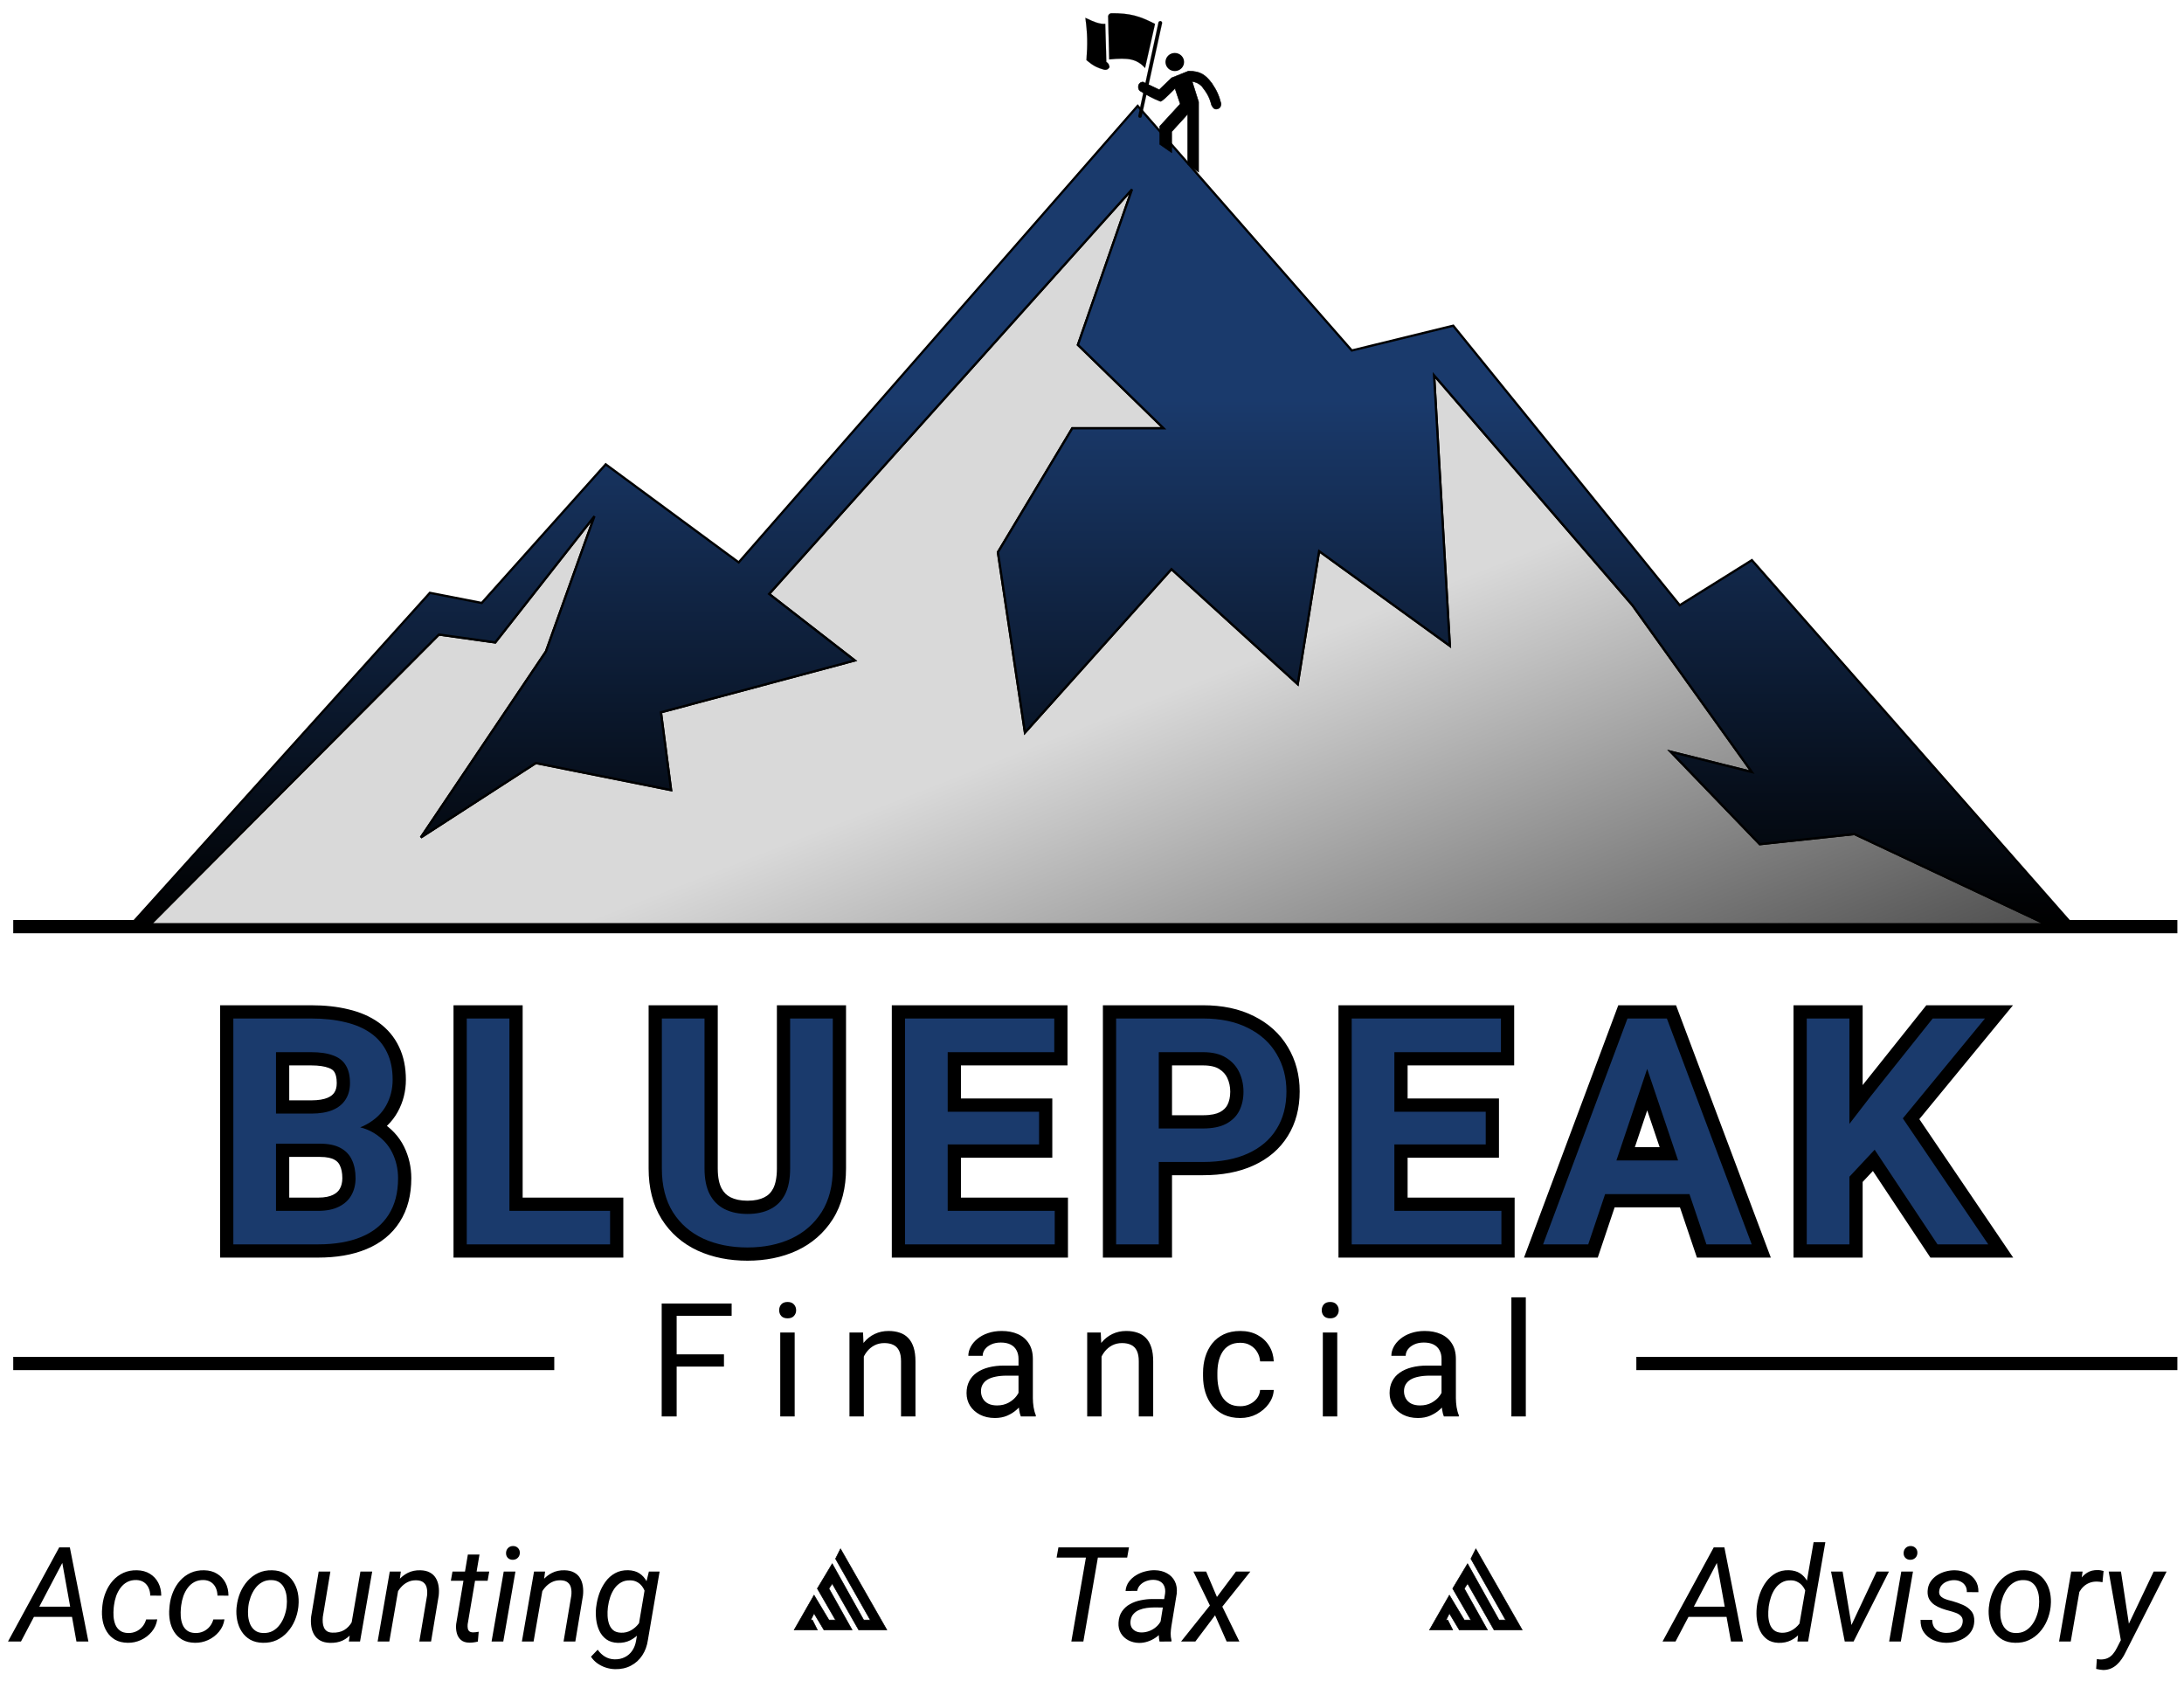 <svg width="165" height="127" viewBox="0 0 165 127" fill="none" xmlns="http://www.w3.org/2000/svg">
<path d="M61.5 120.5L60 123.125H61.75L61.375 122.375H61.25L61.5 121.875L62.25 123.125H64.375L62.625 120L62.875 119.625L64.875 123.125H67L63.5 117L63.125 117.75L65.75 122.375H65.25L62.875 118.125L61.75 120L63.125 122.375H62.625L61.5 120.5Z" fill="black" stroke="black" stroke-width="0.043"/>
<path d="M109.5 120.5L108 123.125H109.75L109.375 122.375H109.25L109.5 121.875L110.25 123.125H112.375L110.625 120L110.875 119.625L112.875 123.125H115L111.5 117L111.125 117.75L113.75 122.375H113.25L110.875 118.125L109.75 120L111.125 122.375H110.625L109.5 120.5Z" fill="black" stroke="black" stroke-width="0.043"/>
<path d="M129.965 117.574L126.586 124H125.604L129.472 116.891H130.102L129.965 117.574ZM130.775 124L129.599 117.467L129.691 116.891H130.277L131.679 124H130.775ZM131.103 121.368L130.966 122.14H127.084L127.221 121.368H131.103ZM135.902 122.921L137.016 116.5H137.904L136.601 124H135.795L135.902 122.921ZM132.719 121.456L132.729 121.354C132.771 121.028 132.849 120.702 132.963 120.377C133.08 120.051 133.238 119.754 133.437 119.483C133.635 119.213 133.876 118.998 134.159 118.839C134.442 118.679 134.773 118.604 135.15 118.614C135.489 118.624 135.772 118.704 136 118.854C136.228 119.003 136.407 119.202 136.537 119.449C136.671 119.693 136.76 119.962 136.806 120.255C136.854 120.548 136.869 120.842 136.85 121.139L136.796 121.588C136.741 121.904 136.649 122.213 136.522 122.516C136.396 122.818 136.231 123.092 136.029 123.336C135.831 123.577 135.591 123.767 135.312 123.907C135.035 124.047 134.717 124.112 134.359 124.103C134.014 124.09 133.728 124 133.5 123.834C133.275 123.668 133.1 123.455 132.973 123.194C132.849 122.931 132.768 122.647 132.729 122.345C132.693 122.039 132.689 121.743 132.719 121.456ZM133.627 121.344L133.617 121.446C133.594 121.642 133.586 121.848 133.593 122.066C133.603 122.281 133.64 122.485 133.705 122.677C133.77 122.866 133.876 123.022 134.022 123.146C134.169 123.266 134.368 123.331 134.618 123.341C134.885 123.347 135.132 123.287 135.36 123.16C135.588 123.033 135.784 122.864 135.946 122.652C136.109 122.441 136.226 122.211 136.298 121.964L136.488 120.777C136.498 120.598 136.477 120.427 136.425 120.265C136.373 120.099 136.295 119.951 136.19 119.82C136.09 119.69 135.964 119.586 135.814 119.508C135.668 119.426 135.504 119.384 135.321 119.381C135.048 119.371 134.812 119.425 134.613 119.542C134.415 119.656 134.247 119.811 134.11 120.006C133.977 120.198 133.871 120.411 133.793 120.646C133.715 120.88 133.66 121.113 133.627 121.344ZM139.696 123.141L141.776 118.717H142.709L140.038 124H139.418L139.696 123.141ZM139.208 118.717L139.96 123.253L139.936 124H139.369L138.334 118.717H139.208ZM144.525 118.717L143.607 124H142.724L143.642 118.717H144.525ZM143.817 117.33C143.817 117.177 143.865 117.05 143.959 116.949C144.057 116.845 144.182 116.791 144.335 116.788C144.488 116.785 144.613 116.832 144.711 116.93C144.812 117.027 144.861 117.151 144.857 117.301C144.857 117.451 144.807 117.576 144.706 117.677C144.608 117.774 144.485 117.825 144.335 117.828C144.185 117.831 144.062 117.787 143.964 117.696C143.866 117.602 143.817 117.48 143.817 117.33ZM148.275 122.569C148.305 122.368 148.267 122.21 148.163 122.096C148.062 121.982 147.929 121.896 147.763 121.837C147.6 121.775 147.44 121.725 147.284 121.686C147.089 121.637 146.892 121.576 146.693 121.505C146.495 121.433 146.312 121.342 146.146 121.231C145.984 121.118 145.854 120.978 145.756 120.812C145.661 120.642 145.619 120.437 145.629 120.196C145.642 119.936 145.71 119.706 145.834 119.508C145.961 119.309 146.124 119.143 146.322 119.01C146.524 118.876 146.744 118.777 146.981 118.712C147.219 118.647 147.455 118.616 147.689 118.619C148.021 118.626 148.323 118.694 148.593 118.824C148.866 118.954 149.083 119.142 149.242 119.386C149.402 119.63 149.477 119.926 149.467 120.274L148.593 120.27C148.599 120.084 148.562 119.924 148.48 119.791C148.399 119.658 148.287 119.555 148.144 119.483C148 119.409 147.838 119.369 147.655 119.366C147.483 119.363 147.313 119.391 147.147 119.449C146.981 119.505 146.84 119.592 146.723 119.713C146.605 119.83 146.534 119.983 146.508 120.172C146.488 120.312 146.509 120.427 146.571 120.519C146.633 120.606 146.718 120.678 146.825 120.733C146.936 120.785 147.051 120.829 147.172 120.865C147.296 120.898 147.408 120.927 147.509 120.953C147.776 121.028 148.039 121.122 148.3 121.236C148.56 121.35 148.772 121.508 148.935 121.71C149.097 121.909 149.171 122.171 149.154 122.496C149.141 122.773 149.068 123.014 148.935 123.219C148.804 123.421 148.635 123.588 148.427 123.722C148.222 123.852 147.995 123.948 147.748 124.01C147.501 124.072 147.253 124.101 147.006 124.098C146.664 124.091 146.345 124.021 146.049 123.888C145.756 123.751 145.521 123.556 145.346 123.302C145.17 123.045 145.087 122.732 145.097 122.364L145.98 122.369C145.98 122.581 146.024 122.76 146.112 122.906C146.203 123.049 146.329 123.159 146.488 123.233C146.648 123.308 146.83 123.347 147.035 123.351C147.208 123.354 147.383 123.331 147.562 123.282C147.745 123.233 147.901 123.152 148.031 123.038C148.165 122.921 148.246 122.765 148.275 122.569ZM150.253 121.446L150.268 121.334C150.307 120.979 150.395 120.637 150.531 120.309C150.671 119.98 150.855 119.687 151.083 119.43C151.311 119.173 151.581 118.971 151.894 118.824C152.206 118.678 152.554 118.609 152.938 118.619C153.31 118.626 153.627 118.705 153.891 118.858C154.158 119.011 154.372 119.215 154.535 119.469C154.701 119.719 154.817 120.003 154.882 120.318C154.947 120.634 154.963 120.96 154.931 121.295L154.921 121.407C154.879 121.762 154.787 122.102 154.647 122.428C154.507 122.753 154.322 123.043 154.091 123.297C153.863 123.551 153.593 123.751 153.28 123.897C152.968 124.041 152.621 124.107 152.24 124.098C151.872 124.091 151.555 124.013 151.288 123.863C151.024 123.71 150.811 123.508 150.648 123.258C150.486 123.007 150.372 122.726 150.307 122.413C150.242 122.101 150.224 121.778 150.253 121.446ZM151.146 121.334L151.137 121.451C151.114 121.656 151.112 121.869 151.132 122.091C151.155 122.312 151.207 122.517 151.288 122.706C151.373 122.895 151.495 123.049 151.654 123.17C151.814 123.29 152.021 123.354 152.274 123.36C152.545 123.367 152.782 123.315 152.987 123.204C153.192 123.09 153.367 122.937 153.51 122.745C153.656 122.553 153.772 122.34 153.856 122.105C153.944 121.871 154.003 121.638 154.032 121.407L154.042 121.295C154.065 121.09 154.065 120.877 154.042 120.655C154.022 120.431 153.97 120.222 153.886 120.03C153.804 119.835 153.684 119.677 153.524 119.557C153.365 119.433 153.158 119.368 152.904 119.361C152.634 119.352 152.395 119.405 152.187 119.522C151.981 119.636 151.807 119.791 151.664 119.986C151.521 120.182 151.405 120.398 151.317 120.636C151.233 120.87 151.176 121.103 151.146 121.334ZM157.211 119.586L156.444 124H155.561L156.479 118.717H157.338L157.211 119.586ZM158.925 118.673L158.842 119.522C158.773 119.509 158.703 119.498 158.632 119.488C158.563 119.479 158.495 119.474 158.427 119.474C158.215 119.47 158.025 119.503 157.855 119.571C157.689 119.636 157.541 119.729 157.411 119.85C157.284 119.97 157.175 120.112 157.084 120.274C156.996 120.437 156.926 120.613 156.874 120.802L156.596 120.948C156.632 120.685 156.69 120.414 156.771 120.138C156.856 119.861 156.972 119.605 157.118 119.371C157.268 119.137 157.455 118.948 157.68 118.805C157.908 118.661 158.181 118.595 158.5 118.604C158.572 118.604 158.642 118.611 158.71 118.624C158.782 118.637 158.853 118.653 158.925 118.673ZM160.482 123.399L162.709 118.717H163.686L160.585 124.82C160.504 124.993 160.408 125.159 160.297 125.318C160.189 125.478 160.066 125.621 159.926 125.748C159.789 125.875 159.634 125.974 159.462 126.046C159.289 126.118 159.099 126.153 158.891 126.153C158.803 126.15 158.715 126.14 158.627 126.124C158.536 126.108 158.448 126.09 158.363 126.07L158.417 125.328C158.456 125.335 158.495 125.34 158.534 125.343C158.573 125.349 158.611 125.354 158.646 125.357C158.865 125.364 159.052 125.333 159.208 125.265C159.368 125.196 159.504 125.095 159.618 124.962C159.735 124.828 159.84 124.669 159.931 124.483L160.482 123.399ZM160.238 118.717L160.868 122.867L160.927 123.8L160.268 124.122L159.311 118.717H160.238Z" fill="black"/>
<path d="M83.077 116.891L81.847 124H80.939L82.174 116.891H83.077ZM85.294 116.891L85.157 117.662H79.825L79.962 116.891H85.294ZM87.584 123.097L88.023 120.367C88.046 120.165 88.027 119.988 87.965 119.835C87.906 119.682 87.807 119.563 87.667 119.479C87.53 119.394 87.358 119.348 87.149 119.342C86.967 119.339 86.788 119.368 86.612 119.43C86.44 119.492 86.29 119.584 86.163 119.708C86.036 119.832 85.953 119.988 85.914 120.177L85.035 120.182C85.058 119.918 85.141 119.688 85.284 119.493C85.427 119.295 85.606 119.13 85.821 119C86.036 118.867 86.267 118.769 86.515 118.707C86.762 118.642 87.003 118.611 87.237 118.614C87.592 118.621 87.9 118.697 88.16 118.844C88.424 118.987 88.622 119.189 88.756 119.449C88.889 119.71 88.938 120.022 88.902 120.387L88.497 122.848C88.468 123.027 88.45 123.207 88.443 123.39C88.44 123.569 88.461 123.744 88.507 123.917L88.497 124L87.603 124.005C87.568 123.855 87.55 123.704 87.55 123.551C87.553 123.398 87.564 123.246 87.584 123.097ZM88.126 120.797L88.023 121.432L87.189 121.427C87.013 121.427 86.827 121.44 86.632 121.466C86.436 121.492 86.251 121.541 86.075 121.612C85.899 121.684 85.751 121.788 85.631 121.925C85.51 122.058 85.437 122.232 85.411 122.447C85.392 122.623 85.413 122.776 85.475 122.906C85.54 123.033 85.637 123.132 85.768 123.204C85.898 123.276 86.049 123.313 86.222 123.316C86.446 123.32 86.668 123.276 86.886 123.185C87.104 123.093 87.294 122.963 87.457 122.794C87.62 122.625 87.732 122.429 87.794 122.208L88.116 122.643C88.054 122.857 87.954 123.056 87.814 123.238C87.674 123.417 87.507 123.572 87.315 123.702C87.127 123.832 86.923 123.933 86.705 124.005C86.487 124.076 86.269 124.111 86.051 124.107C85.755 124.101 85.486 124.034 85.245 123.907C85.007 123.78 84.819 123.603 84.679 123.375C84.542 123.144 84.483 122.875 84.503 122.569C84.522 122.234 84.61 121.952 84.767 121.725C84.923 121.497 85.123 121.314 85.367 121.178C85.615 121.041 85.885 120.943 86.178 120.885C86.471 120.823 86.76 120.792 87.047 120.792L88.126 120.797ZM91.124 118.717L91.939 120.636L93.375 118.717H94.464L92.345 121.368L93.634 124H92.672L91.798 122.022L90.309 124H89.23L91.407 121.28L90.162 118.717H91.124Z" fill="black"/>
<path d="M4.965 117.574L1.586 124H0.604L4.472 116.891H5.102L4.965 117.574ZM5.775 124L4.599 117.467L4.691 116.891H5.277L6.679 124H5.775ZM6.103 121.368L5.966 122.14H2.084L2.221 121.368H6.103ZM9.687 123.36C9.901 123.364 10.102 123.323 10.287 123.238C10.473 123.154 10.63 123.033 10.761 122.877C10.891 122.721 10.984 122.54 11.039 122.335L11.879 122.33C11.827 122.685 11.688 122.996 11.464 123.263C11.242 123.53 10.971 123.738 10.648 123.888C10.329 124.034 9.996 124.104 9.647 124.098C9.276 124.091 8.961 124.015 8.7 123.868C8.443 123.718 8.236 123.52 8.08 123.272C7.924 123.025 7.816 122.747 7.758 122.438C7.699 122.125 7.686 121.804 7.719 121.476L7.738 121.266C7.777 120.911 7.864 120.574 7.997 120.255C8.131 119.933 8.308 119.648 8.529 119.4C8.754 119.15 9.019 118.954 9.325 118.814C9.631 118.674 9.975 118.609 10.355 118.619C10.727 118.626 11.049 118.714 11.322 118.883C11.596 119.049 11.807 119.275 11.957 119.562C12.107 119.848 12.182 120.174 12.182 120.538L11.352 120.533C11.348 120.325 11.308 120.133 11.229 119.957C11.151 119.781 11.036 119.64 10.883 119.532C10.73 119.425 10.541 119.366 10.316 119.356C10.046 119.35 9.81 119.4 9.608 119.508C9.41 119.615 9.241 119.763 9.101 119.952C8.964 120.138 8.855 120.344 8.773 120.572C8.695 120.8 8.642 121.031 8.612 121.266L8.588 121.471C8.568 121.679 8.565 121.892 8.578 122.11C8.594 122.328 8.64 122.532 8.715 122.721C8.79 122.906 8.905 123.058 9.062 123.175C9.218 123.292 9.426 123.354 9.687 123.36ZM14.765 123.36C14.979 123.364 15.18 123.323 15.365 123.238C15.551 123.154 15.709 123.033 15.839 122.877C15.969 122.721 16.062 122.54 16.117 122.335L16.957 122.33C16.905 122.685 16.767 122.996 16.542 123.263C16.321 123.53 16.049 123.738 15.727 123.888C15.408 124.034 15.074 124.104 14.726 124.098C14.354 124.091 14.039 124.015 13.778 123.868C13.521 123.718 13.315 123.52 13.158 123.272C13.002 123.025 12.895 122.747 12.836 122.438C12.777 122.125 12.764 121.804 12.797 121.476L12.816 121.266C12.855 120.911 12.942 120.574 13.075 120.255C13.209 119.933 13.386 119.648 13.607 119.4C13.832 119.15 14.097 118.954 14.403 118.814C14.709 118.674 15.053 118.609 15.434 118.619C15.805 118.626 16.127 118.714 16.4 118.883C16.674 119.049 16.885 119.275 17.035 119.562C17.185 119.848 17.26 120.174 17.26 120.538L16.43 120.533C16.426 120.325 16.386 120.133 16.308 119.957C16.23 119.781 16.114 119.64 15.961 119.532C15.808 119.425 15.619 119.366 15.395 119.356C15.124 119.35 14.888 119.4 14.687 119.508C14.488 119.615 14.319 119.763 14.179 119.952C14.042 120.138 13.933 120.344 13.852 120.572C13.773 120.8 13.72 121.031 13.69 121.266L13.666 121.471C13.646 121.679 13.643 121.892 13.656 122.11C13.672 122.328 13.718 122.532 13.793 122.721C13.868 122.906 13.983 123.058 14.14 123.175C14.296 123.292 14.504 123.354 14.765 123.36ZM17.87 121.446L17.885 121.334C17.924 120.979 18.012 120.637 18.148 120.309C18.288 119.98 18.472 119.687 18.7 119.43C18.928 119.173 19.198 118.971 19.511 118.824C19.823 118.678 20.172 118.609 20.556 118.619C20.927 118.626 21.244 118.705 21.508 118.858C21.775 119.011 21.99 119.215 22.152 119.469C22.318 119.719 22.434 120.003 22.499 120.318C22.564 120.634 22.58 120.96 22.548 121.295L22.538 121.407C22.496 121.762 22.405 122.102 22.265 122.428C22.125 122.753 21.939 123.043 21.708 123.297C21.48 123.551 21.21 123.751 20.898 123.897C20.585 124.041 20.238 124.107 19.857 124.098C19.49 124.091 19.172 124.013 18.905 123.863C18.642 123.71 18.428 123.508 18.266 123.258C18.103 123.007 17.989 122.726 17.924 122.413C17.859 122.101 17.841 121.778 17.87 121.446ZM18.764 121.334L18.754 121.451C18.731 121.656 18.73 121.869 18.749 122.091C18.772 122.312 18.824 122.517 18.905 122.706C18.99 122.895 19.112 123.049 19.271 123.17C19.431 123.29 19.638 123.354 19.892 123.36C20.162 123.367 20.399 123.315 20.605 123.204C20.81 123.09 20.984 122.937 21.127 122.745C21.273 122.553 21.389 122.34 21.474 122.105C21.561 121.871 21.62 121.638 21.649 121.407L21.659 121.295C21.682 121.09 21.682 120.877 21.659 120.655C21.64 120.431 21.588 120.222 21.503 120.03C21.422 119.835 21.301 119.677 21.142 119.557C20.982 119.433 20.775 119.368 20.521 119.361C20.251 119.352 20.012 119.405 19.804 119.522C19.599 119.636 19.424 119.791 19.281 119.986C19.138 120.182 19.023 120.398 18.935 120.636C18.85 120.87 18.793 121.103 18.764 121.334ZM26.537 122.73L27.23 118.717H28.119L27.201 124H26.356L26.537 122.73ZM26.869 121.666L27.23 121.651C27.188 121.983 27.113 122.299 27.006 122.599C26.898 122.895 26.752 123.159 26.566 123.39C26.384 123.618 26.156 123.797 25.883 123.927C25.613 124.054 25.292 124.112 24.921 124.103C24.631 124.093 24.389 124.034 24.193 123.927C24.001 123.819 23.85 123.674 23.739 123.492C23.629 123.31 23.555 123.102 23.52 122.867C23.484 122.633 23.479 122.385 23.505 122.125L24.076 118.717H24.96L24.389 122.14C24.376 122.283 24.374 122.424 24.384 122.564C24.394 122.701 24.423 122.826 24.472 122.94C24.52 123.054 24.595 123.147 24.696 123.219C24.8 123.287 24.937 123.325 25.106 123.331C25.458 123.344 25.756 123.279 26 123.136C26.244 122.989 26.438 122.787 26.581 122.53C26.724 122.273 26.82 121.985 26.869 121.666ZM30.126 119.898L29.413 124H28.529L29.447 118.717H30.282L30.126 119.898ZM29.716 121.158L29.355 121.148C29.4 120.833 29.483 120.523 29.604 120.221C29.727 119.915 29.888 119.64 30.087 119.396C30.289 119.151 30.528 118.959 30.805 118.819C31.085 118.676 31.404 118.609 31.762 118.619C32.045 118.626 32.281 118.681 32.47 118.785C32.662 118.886 32.812 119.024 32.919 119.2C33.026 119.376 33.098 119.579 33.134 119.811C33.17 120.038 33.173 120.281 33.144 120.538L32.567 124H31.679L32.265 120.523C32.287 120.312 32.279 120.121 32.24 119.952C32.204 119.78 32.123 119.643 31.996 119.542C31.872 119.438 31.693 119.382 31.459 119.376C31.212 119.369 30.989 119.417 30.79 119.518C30.591 119.618 30.417 119.757 30.268 119.933C30.121 120.105 30.001 120.299 29.906 120.514C29.815 120.725 29.752 120.94 29.716 121.158ZM36.962 118.717L36.84 119.41H34.062L34.184 118.717H36.962ZM35.346 117.433H36.225L35.331 122.701C35.321 122.815 35.325 122.918 35.341 123.009C35.357 123.1 35.396 123.173 35.458 123.229C35.52 123.281 35.614 123.308 35.741 123.312C35.813 123.312 35.883 123.307 35.951 123.297C36.023 123.284 36.094 123.272 36.166 123.263L36.102 124.005C35.998 124.034 35.891 124.055 35.78 124.068C35.673 124.085 35.565 124.091 35.458 124.088C35.188 124.085 34.976 124.016 34.823 123.883C34.67 123.749 34.566 123.577 34.511 123.365C34.455 123.154 34.439 122.927 34.462 122.687L35.346 117.433ZM38.94 118.717L38.022 124H37.138L38.056 118.717H38.94ZM38.231 117.33C38.231 117.177 38.279 117.05 38.373 116.949C38.471 116.845 38.596 116.791 38.749 116.788C38.902 116.785 39.027 116.832 39.125 116.93C39.226 117.027 39.275 117.151 39.272 117.301C39.272 117.451 39.221 117.576 39.12 117.677C39.023 117.774 38.899 117.825 38.749 117.828C38.599 117.831 38.476 117.787 38.378 117.696C38.28 117.602 38.231 117.48 38.231 117.33ZM41.024 119.898L40.312 124H39.428L40.346 118.717H41.181L41.024 119.898ZM40.614 121.158L40.253 121.148C40.298 120.833 40.382 120.523 40.502 120.221C40.626 119.915 40.787 119.64 40.985 119.396C41.187 119.151 41.426 118.959 41.703 118.819C41.983 118.676 42.302 118.609 42.66 118.619C42.943 118.626 43.179 118.681 43.368 118.785C43.56 118.886 43.71 119.024 43.817 119.2C43.925 119.376 43.996 119.579 44.032 119.811C44.068 120.038 44.071 120.281 44.042 120.538L43.466 124H42.577L43.163 120.523C43.186 120.312 43.178 120.121 43.139 119.952C43.103 119.78 43.022 119.643 42.895 119.542C42.771 119.438 42.592 119.382 42.357 119.376C42.11 119.369 41.887 119.417 41.688 119.518C41.49 119.618 41.316 119.757 41.166 119.933C41.02 120.105 40.899 120.299 40.805 120.514C40.714 120.725 40.65 120.94 40.614 121.158ZM49.023 118.717H49.833L48.949 123.883C48.887 124.322 48.746 124.71 48.524 125.045C48.306 125.38 48.02 125.641 47.665 125.826C47.313 126.012 46.911 126.1 46.459 126.09C46.221 126.083 45.989 126.043 45.761 125.968C45.533 125.893 45.323 125.787 45.131 125.65C44.939 125.514 44.778 125.346 44.648 125.147L45.155 124.62C45.308 124.838 45.489 125.011 45.697 125.138C45.909 125.268 46.15 125.338 46.42 125.348C46.716 125.354 46.978 125.299 47.206 125.182C47.437 125.068 47.624 124.903 47.768 124.688C47.914 124.474 48.01 124.221 48.056 123.932L48.749 119.835L49.023 118.717ZM45.033 121.456L45.048 121.349C45.087 121.023 45.163 120.698 45.277 120.372C45.395 120.047 45.551 119.75 45.746 119.483C45.941 119.213 46.181 119 46.464 118.844C46.747 118.684 47.078 118.608 47.455 118.614C47.797 118.624 48.082 118.704 48.31 118.854C48.537 119.003 48.717 119.202 48.847 119.449C48.98 119.693 49.07 119.962 49.115 120.255C49.164 120.548 49.179 120.842 49.159 121.139L49.105 121.588C49.05 121.904 48.959 122.213 48.832 122.516C48.705 122.818 48.541 123.092 48.339 123.336C48.137 123.577 47.896 123.767 47.616 123.907C47.34 124.047 47.024 124.112 46.669 124.103C46.321 124.09 46.033 124 45.805 123.834C45.58 123.668 45.406 123.455 45.282 123.194C45.158 122.931 45.079 122.647 45.043 122.345C45.007 122.039 45.004 121.743 45.033 121.456ZM45.937 121.344L45.922 121.451C45.899 121.646 45.893 121.852 45.902 122.066C45.912 122.281 45.95 122.485 46.015 122.677C46.08 122.866 46.184 123.022 46.327 123.146C46.474 123.266 46.672 123.329 46.923 123.336C47.19 123.346 47.437 123.287 47.665 123.16C47.893 123.033 48.088 122.864 48.251 122.652C48.414 122.441 48.531 122.211 48.602 121.964L48.793 120.777C48.803 120.598 48.782 120.426 48.73 120.26C48.677 120.094 48.599 119.946 48.495 119.815C48.394 119.685 48.27 119.581 48.124 119.503C47.977 119.425 47.812 119.384 47.626 119.381C47.352 119.371 47.117 119.425 46.918 119.542C46.719 119.656 46.552 119.811 46.415 120.006C46.282 120.201 46.176 120.416 46.098 120.65C46.02 120.885 45.966 121.116 45.937 121.344Z" fill="black"/>
<path d="M51.121 98.469V107H49.99V98.469H51.121ZM54.695 102.307V103.232H50.875V102.307H54.695ZM55.275 98.469V99.394H50.875V98.469H55.275ZM60.037 100.66V107H58.947V100.66H60.037ZM58.865 98.978C58.865 98.803 58.918 98.654 59.023 98.533C59.132 98.412 59.293 98.352 59.504 98.352C59.711 98.352 59.869 98.412 59.978 98.533C60.091 98.654 60.148 98.803 60.148 98.978C60.148 99.147 60.091 99.291 59.978 99.412C59.869 99.529 59.711 99.588 59.504 99.588C59.293 99.588 59.132 99.529 59.023 99.412C58.918 99.291 58.865 99.147 58.865 98.978ZM65.261 102.014V107H64.177V100.66H65.202L65.261 102.014ZM65.003 103.59L64.552 103.572C64.556 103.139 64.62 102.738 64.745 102.371C64.87 102 65.046 101.678 65.273 101.404C65.499 101.131 65.769 100.92 66.081 100.771C66.398 100.619 66.747 100.543 67.13 100.543C67.443 100.543 67.724 100.586 67.974 100.672C68.224 100.754 68.437 100.887 68.612 101.07C68.792 101.254 68.929 101.492 69.023 101.785C69.116 102.074 69.163 102.428 69.163 102.846V107H68.073V102.834C68.073 102.502 68.025 102.236 67.927 102.037C67.829 101.834 67.687 101.688 67.499 101.598C67.312 101.504 67.081 101.457 66.808 101.457C66.538 101.457 66.292 101.514 66.07 101.627C65.851 101.74 65.661 101.896 65.501 102.096C65.345 102.295 65.222 102.523 65.132 102.781C65.046 103.035 65.003 103.305 65.003 103.59ZM76.948 105.916V102.652C76.948 102.402 76.897 102.186 76.796 102.002C76.698 101.814 76.55 101.67 76.35 101.568C76.151 101.467 75.905 101.416 75.612 101.416C75.339 101.416 75.098 101.463 74.891 101.557C74.688 101.65 74.528 101.773 74.411 101.926C74.298 102.078 74.241 102.242 74.241 102.418H73.157C73.157 102.191 73.216 101.967 73.333 101.744C73.45 101.521 73.618 101.32 73.837 101.141C74.059 100.957 74.325 100.812 74.634 100.707C74.946 100.598 75.294 100.543 75.677 100.543C76.138 100.543 76.544 100.621 76.895 100.777C77.251 100.934 77.528 101.17 77.727 101.486C77.93 101.799 78.032 102.191 78.032 102.664V105.617C78.032 105.828 78.05 106.053 78.085 106.291C78.124 106.529 78.18 106.734 78.255 106.906V107H77.124C77.069 106.875 77.026 106.709 76.995 106.502C76.964 106.291 76.948 106.096 76.948 105.916ZM77.135 103.156L77.147 103.918H76.052C75.743 103.918 75.468 103.943 75.225 103.994C74.983 104.041 74.78 104.113 74.616 104.211C74.452 104.309 74.327 104.432 74.241 104.58C74.155 104.725 74.112 104.895 74.112 105.09C74.112 105.289 74.157 105.471 74.247 105.635C74.337 105.799 74.472 105.93 74.651 106.027C74.835 106.121 75.059 106.168 75.325 106.168C75.657 106.168 75.95 106.098 76.204 105.957C76.458 105.816 76.659 105.645 76.807 105.441C76.96 105.238 77.042 105.041 77.053 104.85L77.516 105.371C77.489 105.535 77.415 105.717 77.294 105.916C77.173 106.115 77.01 106.307 76.807 106.49C76.608 106.67 76.37 106.82 76.093 106.941C75.819 107.059 75.51 107.117 75.167 107.117C74.737 107.117 74.36 107.033 74.036 106.865C73.716 106.697 73.466 106.473 73.286 106.191C73.11 105.906 73.022 105.588 73.022 105.236C73.022 104.896 73.089 104.598 73.222 104.34C73.354 104.078 73.546 103.861 73.796 103.689C74.046 103.514 74.347 103.381 74.698 103.291C75.05 103.201 75.442 103.156 75.876 103.156H77.135ZM83.221 102.014V107H82.137V100.66H83.162L83.221 102.014ZM82.963 103.59L82.512 103.572C82.516 103.139 82.581 102.738 82.706 102.371C82.831 102 83.006 101.678 83.233 101.404C83.459 101.131 83.729 100.92 84.041 100.771C84.358 100.619 84.707 100.543 85.09 100.543C85.403 100.543 85.684 100.586 85.934 100.672C86.184 100.754 86.397 100.887 86.573 101.07C86.752 101.254 86.889 101.492 86.983 101.785C87.077 102.074 87.123 102.428 87.123 102.846V107H86.034V102.834C86.034 102.502 85.985 102.236 85.887 102.037C85.79 101.834 85.647 101.688 85.459 101.598C85.272 101.504 85.041 101.457 84.768 101.457C84.498 101.457 84.252 101.514 84.03 101.627C83.811 101.74 83.621 101.896 83.461 102.096C83.305 102.295 83.182 102.523 83.092 102.781C83.006 103.035 82.963 103.305 82.963 103.59ZM93.707 106.227C93.965 106.227 94.203 106.174 94.422 106.068C94.641 105.963 94.82 105.818 94.961 105.635C95.102 105.447 95.182 105.234 95.201 104.996H96.232C96.213 105.371 96.086 105.721 95.852 106.045C95.621 106.365 95.318 106.625 94.943 106.824C94.568 107.02 94.156 107.117 93.707 107.117C93.231 107.117 92.814 107.033 92.459 106.865C92.107 106.697 91.814 106.467 91.58 106.174C91.35 105.881 91.176 105.545 91.059 105.166C90.945 104.783 90.889 104.379 90.889 103.953V103.707C90.889 103.281 90.945 102.879 91.059 102.5C91.176 102.117 91.35 101.779 91.58 101.486C91.814 101.193 92.107 100.963 92.459 100.795C92.814 100.627 93.231 100.543 93.707 100.543C94.203 100.543 94.637 100.645 95.008 100.848C95.379 101.047 95.67 101.32 95.881 101.668C96.096 102.012 96.213 102.402 96.232 102.84H95.201C95.182 102.578 95.107 102.342 94.978 102.131C94.853 101.92 94.682 101.752 94.463 101.627C94.248 101.498 93.996 101.434 93.707 101.434C93.375 101.434 93.096 101.5 92.869 101.633C92.647 101.762 92.469 101.938 92.336 102.16C92.207 102.379 92.113 102.623 92.055 102.893C92 103.158 91.973 103.43 91.973 103.707V103.953C91.973 104.23 92 104.504 92.055 104.773C92.109 105.043 92.201 105.287 92.33 105.506C92.463 105.725 92.641 105.9 92.863 106.033C93.09 106.162 93.371 106.227 93.707 106.227ZM101.029 100.66V107H99.939V100.66H101.029ZM99.857 98.978C99.857 98.803 99.91 98.654 100.015 98.533C100.125 98.412 100.285 98.352 100.496 98.352C100.703 98.352 100.861 98.412 100.97 98.533C101.084 98.654 101.14 98.803 101.14 98.978C101.14 99.147 101.084 99.291 100.97 99.412C100.861 99.529 100.703 99.588 100.496 99.588C100.285 99.588 100.125 99.529 100.015 99.412C99.91 99.291 99.857 99.147 99.857 98.978ZM108.907 105.916V102.652C108.907 102.402 108.857 102.186 108.755 102.002C108.657 101.814 108.509 101.67 108.31 101.568C108.111 101.467 107.864 101.416 107.571 101.416C107.298 101.416 107.058 101.463 106.851 101.557C106.648 101.65 106.487 101.773 106.37 101.926C106.257 102.078 106.2 102.242 106.2 102.418H105.116C105.116 102.191 105.175 101.967 105.292 101.744C105.409 101.521 105.577 101.32 105.796 101.141C106.019 100.957 106.284 100.812 106.593 100.707C106.905 100.598 107.253 100.543 107.636 100.543C108.097 100.543 108.503 100.621 108.855 100.777C109.21 100.934 109.487 101.17 109.687 101.486C109.89 101.799 109.991 102.191 109.991 102.664V105.617C109.991 105.828 110.009 106.053 110.044 106.291C110.083 106.529 110.14 106.734 110.214 106.906V107H109.083C109.029 106.875 108.986 106.709 108.954 106.502C108.923 106.291 108.907 106.096 108.907 105.916ZM109.095 103.156L109.107 103.918H108.011C107.702 103.918 107.427 103.943 107.185 103.994C106.943 104.041 106.739 104.113 106.575 104.211C106.411 104.309 106.286 104.432 106.2 104.58C106.114 104.725 106.071 104.895 106.071 105.09C106.071 105.289 106.116 105.471 106.206 105.635C106.296 105.799 106.431 105.93 106.611 106.027C106.794 106.121 107.019 106.168 107.284 106.168C107.616 106.168 107.909 106.098 108.163 105.957C108.417 105.816 108.618 105.645 108.767 105.441C108.919 105.238 109.001 105.041 109.013 104.85L109.476 105.371C109.448 105.535 109.374 105.717 109.253 105.916C109.132 106.115 108.97 106.307 108.767 106.49C108.568 106.67 108.329 106.82 108.052 106.941C107.779 107.059 107.47 107.117 107.126 107.117C106.696 107.117 106.32 107.033 105.995 106.865C105.675 106.697 105.425 106.473 105.245 106.191C105.07 105.906 104.982 105.588 104.982 105.236C104.982 104.896 105.048 104.598 105.181 104.34C105.314 104.078 105.505 103.861 105.755 103.689C106.005 103.514 106.306 103.381 106.657 103.291C107.009 103.201 107.402 103.156 107.835 103.156H109.095ZM115.274 98V107H114.184V98H115.274Z" fill="black"/>
<path d="M24.168 86.394H19.809L19.785 84.121H23.523C24.164 84.121 24.699 84.031 25.129 83.852C25.559 83.672 25.883 83.41 26.102 83.066C26.328 82.723 26.441 82.305 26.441 81.812C26.441 81.266 26.336 80.82 26.125 80.477C25.922 80.133 25.602 79.883 25.164 79.727C24.727 79.562 24.172 79.481 23.5 79.481H20.852V94H17.629V76.938H23.5C24.469 76.938 25.332 77.031 26.09 77.219C26.855 77.398 27.504 77.68 28.035 78.062C28.566 78.445 28.969 78.926 29.242 79.504C29.523 80.082 29.664 80.769 29.664 81.566C29.664 82.269 29.5 82.918 29.172 83.512C28.852 84.098 28.355 84.574 27.684 84.941C27.02 85.309 26.176 85.519 25.152 85.574L24.168 86.394ZM24.027 94H18.859L20.207 91.469H24.027C24.668 91.469 25.195 91.363 25.609 91.152C26.031 90.941 26.344 90.652 26.547 90.285C26.758 89.91 26.863 89.481 26.863 88.996C26.863 88.465 26.77 88.004 26.582 87.613C26.402 87.223 26.113 86.922 25.715 86.711C25.324 86.5 24.809 86.394 24.168 86.394H20.816L20.84 84.121H25.105L25.844 85C26.828 85.008 27.629 85.203 28.246 85.586C28.871 85.969 29.332 86.461 29.629 87.062C29.926 87.664 30.074 88.312 30.074 89.008C30.074 90.102 29.836 91.019 29.359 91.762C28.891 92.504 28.203 93.062 27.297 93.438C26.398 93.812 25.309 94 24.027 94ZM46.091 91.469V94H37.513V91.469H46.091ZM38.486 76.938V94H35.263V76.938H38.486ZM59.694 76.938H62.917V88.269C62.917 89.574 62.636 90.672 62.073 91.562C61.511 92.445 60.745 93.113 59.777 93.566C58.808 94.012 57.706 94.234 56.472 94.234C55.222 94.234 54.109 94.012 53.132 93.566C52.156 93.113 51.39 92.445 50.835 91.562C50.281 90.672 50.003 89.574 50.003 88.269V76.938H53.226V88.269C53.226 89.066 53.359 89.719 53.624 90.227C53.89 90.727 54.265 91.098 54.749 91.34C55.234 91.582 55.808 91.703 56.472 91.703C57.144 91.703 57.718 91.582 58.194 91.34C58.679 91.098 59.05 90.727 59.308 90.227C59.566 89.719 59.694 89.066 59.694 88.269V76.938ZM79.684 91.469V94H70.614V91.469H79.684ZM71.598 76.938V94H68.376V76.938H71.598ZM78.501 83.981V86.453H70.614V83.981H78.501ZM79.649 76.938V79.481H70.614V76.938H79.649ZM90.885 87.777H86.491V85.246H90.885C91.604 85.246 92.186 85.129 92.631 84.894C93.084 84.652 93.416 84.324 93.627 83.91C93.838 83.488 93.944 83.008 93.944 82.469C93.944 81.945 93.838 81.457 93.627 81.004C93.416 80.551 93.084 80.184 92.631 79.902C92.186 79.621 91.604 79.481 90.885 79.481H87.545V94H84.323V76.938H90.885C92.213 76.938 93.346 77.176 94.284 77.652C95.229 78.121 95.948 78.773 96.44 79.609C96.94 80.438 97.19 81.383 97.19 82.445C97.19 83.547 96.94 84.496 96.44 85.293C95.948 86.09 95.229 86.703 94.284 87.133C93.346 87.562 92.213 87.777 90.885 87.777ZM113.43 91.469V94H104.359V91.469H113.43ZM105.344 76.938V94H102.121V76.938H105.344ZM112.246 83.981V86.453H104.359V83.981H112.246ZM113.395 76.938V79.481H104.359V76.938H113.395ZM124.853 79.527L119.99 94H116.58L122.955 76.938H125.134L124.853 79.527ZM128.92 94L124.033 79.527L123.74 76.938H125.931L132.341 94H128.92ZM128.697 87.66V90.203H119.545V87.66H128.697ZM139.722 76.938V94H136.499V76.938H139.722ZM149.964 76.938L143.12 85.258L139.206 89.441L138.632 86.312L141.351 82.785L146.015 76.938H149.964ZM146.378 94L141.07 86.008L143.378 83.922L150.21 94H146.378Z" fill="#1A3A6C"/>
<path d="M24.168 86.394V87.394H24.53L24.808 87.163L24.168 86.394ZM19.809 86.394L18.809 86.405L18.819 87.394H19.809V86.394ZM19.785 84.121V83.121H18.775L18.785 84.131L19.785 84.121ZM26.102 83.066L25.267 82.516L25.262 82.523L25.258 82.529L26.102 83.066ZM26.125 80.477L25.264 80.985L25.268 80.993L25.273 81L26.125 80.477ZM25.164 79.727L24.813 80.663L24.82 80.666L24.828 80.668L25.164 79.727ZM20.852 79.481V78.481H19.852V79.481H20.852ZM20.852 94V95H21.852V94H20.852ZM17.629 94H16.629V95H17.629V94ZM17.629 76.938V75.938H16.629V76.938H17.629ZM26.09 77.219L25.85 78.189L25.861 78.192L26.09 77.219ZM29.242 79.504L28.338 79.931L28.343 79.941L29.242 79.504ZM29.172 83.512L28.297 83.028L28.294 83.032L29.172 83.512ZM27.684 84.941L27.204 84.064L27.2 84.066L27.684 84.941ZM25.152 85.574L25.099 84.576L24.767 84.593L24.512 84.806L25.152 85.574ZM18.859 94L17.977 93.53L17.194 95H18.859V94ZM20.207 91.469V90.469H19.607L19.324 90.999L20.207 91.469ZM25.609 91.152L25.162 90.258L25.155 90.261L25.609 91.152ZM26.547 90.285L25.675 89.795L25.672 89.801L26.547 90.285ZM26.582 87.613L25.674 88.031L25.677 88.039L25.68 88.046L26.582 87.613ZM25.715 86.711L25.24 87.591L25.247 87.595L25.715 86.711ZM20.816 86.394L19.817 86.384L19.806 87.394H20.816V86.394ZM20.84 84.121V83.121H19.85L19.84 84.111L20.84 84.121ZM25.105 84.121L25.871 83.478L25.572 83.121H25.105V84.121ZM25.844 85L25.078 85.643L25.375 85.996L25.836 86L25.844 85ZM28.246 85.586L27.719 86.436L27.724 86.439L28.246 85.586ZM29.359 91.762L28.518 91.221L28.514 91.228L29.359 91.762ZM27.297 93.438L26.915 92.513L26.912 92.515L27.297 93.438ZM24.168 85.394H19.809V87.394H24.168V85.394ZM20.808 86.384L20.785 84.111L18.785 84.131L18.809 86.405L20.808 86.384ZM19.785 85.121H23.523V83.121H19.785V85.121ZM23.523 85.121C24.25 85.121 24.926 85.02 25.515 84.774L24.743 82.929C24.472 83.042 24.078 83.121 23.523 83.121V85.121ZM25.515 84.774C26.105 84.527 26.602 84.143 26.945 83.603L25.258 82.529C25.164 82.677 25.012 82.816 24.743 82.929L25.515 84.774ZM26.936 83.617C27.29 83.08 27.441 82.462 27.441 81.812H25.441C25.441 82.148 25.366 82.365 25.267 82.516L26.936 83.617ZM27.441 81.812C27.441 81.144 27.313 80.501 26.977 79.954L25.273 81C25.358 81.139 25.441 81.387 25.441 81.812H27.441ZM26.986 79.968C26.645 79.391 26.12 79.006 25.5 78.785L24.828 80.668C25.083 80.76 25.199 80.875 25.264 80.985L26.986 79.968ZM25.515 78.79C24.928 78.57 24.244 78.481 23.5 78.481V80.481C24.1 80.481 24.525 80.555 24.813 80.663L25.515 78.79ZM23.5 78.481H20.852V80.481H23.5V78.481ZM19.852 79.481V94H21.852V79.481H19.852ZM20.852 93H17.629V95H20.852V93ZM18.629 94V76.938H16.629V94H18.629ZM17.629 77.938H23.5V75.938H17.629V77.938ZM23.5 77.938C24.406 77.938 25.187 78.025 25.85 78.189L26.33 76.248C25.477 76.037 24.531 75.938 23.5 75.938V77.938ZM25.861 78.192C26.524 78.348 27.045 78.582 27.451 78.874L28.62 77.251C27.962 76.778 27.187 76.449 26.318 76.245L25.861 78.192ZM27.451 78.874C27.848 79.16 28.139 79.51 28.338 79.931L30.146 79.076C29.799 78.342 29.285 77.73 28.62 77.251L27.451 78.874ZM28.343 79.941C28.544 80.355 28.664 80.886 28.664 81.566H30.664C30.664 80.653 30.503 79.809 30.141 79.066L28.343 79.941ZM28.664 81.566C28.664 82.107 28.54 82.588 28.297 83.028L30.047 83.995C30.46 83.248 30.664 82.432 30.664 81.566H28.664ZM28.294 83.032C28.079 83.427 27.733 83.775 27.204 84.064L28.163 85.819C28.978 85.374 29.624 84.769 30.049 83.991L28.294 83.032ZM27.2 84.066C26.706 84.339 26.022 84.526 25.099 84.576L25.206 86.573C26.33 86.513 27.333 86.278 28.168 85.817L27.2 84.066ZM24.512 84.806L23.528 85.626L24.808 87.163L25.793 86.342L24.512 84.806ZM24.027 93H18.859V95H24.027V93ZM19.742 94.47L21.09 91.939L19.324 90.999L17.977 93.53L19.742 94.47ZM20.207 92.469H24.027V90.469H20.207V92.469ZM24.027 92.469C24.769 92.469 25.466 92.348 26.063 92.043L25.155 90.261C24.925 90.379 24.567 90.469 24.027 90.469V92.469ZM26.057 92.047C26.636 91.757 27.109 91.335 27.422 90.769L25.672 89.801C25.578 89.97 25.427 90.126 25.162 90.258L26.057 92.047ZM27.419 90.775C27.724 90.233 27.863 89.63 27.863 88.996H25.863C25.863 89.331 25.792 89.588 25.675 89.795L27.419 90.775ZM27.863 88.996C27.863 88.348 27.749 87.733 27.484 87.181L25.68 88.046C25.79 88.275 25.863 88.581 25.863 88.996H27.863ZM27.491 87.195C27.214 86.595 26.765 86.135 26.183 85.827L25.247 87.595C25.462 87.708 25.59 87.85 25.674 88.031L27.491 87.195ZM26.19 85.831C25.603 85.514 24.906 85.394 24.168 85.394V87.394C24.711 87.394 25.045 87.486 25.24 87.591L26.19 85.831ZM24.168 85.394H20.816V87.394H24.168V85.394ZM21.816 86.405L21.84 84.131L19.84 84.111L19.817 86.384L21.816 86.405ZM20.84 85.121H25.105V83.121H20.84V85.121ZM24.34 84.764L25.078 85.643L26.61 84.357L25.871 83.478L24.34 84.764ZM25.836 86C26.7 86.007 27.304 86.178 27.719 86.436L28.773 84.736C27.954 84.228 26.957 84.009 25.852 84L25.836 86ZM27.724 86.439C28.203 86.732 28.526 87.088 28.732 87.505L30.526 86.62C30.137 85.834 29.539 85.205 28.768 84.733L27.724 86.439ZM28.732 87.505C28.959 87.964 29.074 88.46 29.074 89.008H31.074C31.074 88.165 30.893 87.364 30.526 86.62L28.732 87.505ZM29.074 89.008C29.074 89.956 28.869 90.675 28.518 91.221L30.201 92.302C30.803 91.364 31.074 90.247 31.074 89.008H29.074ZM28.514 91.228C28.168 91.775 27.653 92.208 26.915 92.513L27.679 94.362C28.753 93.917 29.613 93.233 30.205 92.296L28.514 91.228ZM26.912 92.515C26.167 92.825 25.216 93 24.027 93V95C25.401 95 26.63 94.8 27.682 94.36L26.912 92.515ZM46.091 91.469H47.091V90.469H46.091V91.469ZM46.091 94V95H47.091V94H46.091ZM37.513 94H36.513V95H37.513V94ZM37.513 91.469V90.469H36.513V91.469H37.513ZM38.486 76.938H39.486V75.938H38.486V76.938ZM38.486 94V95H39.486V94H38.486ZM35.263 94H34.263V95H35.263V94ZM35.263 76.938V75.938H34.263V76.938H35.263ZM45.091 91.469V94H47.091V91.469H45.091ZM46.091 93H37.513V95H46.091V93ZM38.513 94V91.469H36.513V94H38.513ZM37.513 92.469H46.091V90.469H37.513V92.469ZM37.486 76.938V94H39.486V76.938H37.486ZM38.486 93H35.263V95H38.486V93ZM36.263 94V76.938H34.263V94H36.263ZM35.263 77.938H38.486V75.938H35.263V77.938ZM59.694 76.938V75.938H58.694V76.938H59.694ZM62.917 76.938H63.917V75.938H62.917V76.938ZM62.073 91.562L62.917 92.1L62.919 92.097L62.073 91.562ZM59.777 93.566L60.194 94.475L60.2 94.472L59.777 93.566ZM53.132 93.566L52.711 94.474L52.717 94.476L53.132 93.566ZM50.835 91.562L49.986 92.091L49.988 92.094L50.835 91.562ZM50.003 76.938V75.938H49.003V76.938H50.003ZM53.226 76.938H54.226V75.938H53.226V76.938ZM53.624 90.227L52.738 90.69L52.741 90.696L53.624 90.227ZM58.194 91.34L57.747 90.445L57.742 90.448L58.194 91.34ZM59.308 90.227L60.197 90.685L60.2 90.679L59.308 90.227ZM59.694 77.938H62.917V75.938H59.694V77.938ZM61.917 76.938V88.269H63.917V76.938H61.917ZM61.917 88.269C61.917 89.43 61.668 90.332 61.228 91.028L62.919 92.097C63.604 91.012 63.917 89.718 63.917 88.269H61.917ZM61.23 91.025C60.772 91.744 60.154 92.286 59.353 92.661L60.2 94.472C61.337 93.941 62.25 93.147 62.917 92.1L61.23 91.025ZM59.359 92.658C58.54 93.034 57.585 93.234 56.472 93.234V95.234C57.828 95.234 59.075 94.989 60.194 94.475L59.359 92.658ZM56.472 93.234C55.342 93.234 54.373 93.034 53.547 92.656L52.717 94.476C53.844 94.99 55.102 95.234 56.472 95.234V93.234ZM53.553 92.659C52.745 92.285 52.13 91.744 51.682 91.031L49.988 92.094C50.649 93.146 51.565 93.942 52.711 94.474L53.553 92.659ZM51.684 91.034C51.25 90.336 51.003 89.433 51.003 88.269H49.003C49.003 89.716 49.311 91.007 49.986 92.091L51.684 91.034ZM51.003 88.269V76.938H49.003V88.269H51.003ZM50.003 77.938H53.226V75.938H50.003V77.938ZM52.226 76.938V88.269H54.226V76.938H52.226ZM52.226 88.269C52.226 89.168 52.374 89.994 52.738 90.69L54.51 89.763C54.343 89.443 54.226 88.965 54.226 88.269H52.226ZM52.741 90.696C53.1 91.371 53.623 91.895 54.302 92.234L55.196 90.445C54.907 90.301 54.68 90.083 54.507 89.757L52.741 90.696ZM54.302 92.234C54.953 92.56 55.687 92.703 56.472 92.703V90.703C55.928 90.703 55.514 90.604 55.196 90.445L54.302 92.234ZM56.472 92.703C57.262 92.703 57.999 92.561 58.648 92.231L57.742 90.448C57.437 90.603 57.026 90.703 56.472 90.703V92.703ZM58.642 92.234C59.324 91.893 59.846 91.366 60.197 90.685L58.419 89.768C58.254 90.088 58.034 90.302 57.747 90.445L58.642 92.234ZM60.2 90.679C60.551 89.987 60.694 89.165 60.694 88.269H58.694C58.694 88.968 58.58 89.451 58.416 89.774L60.2 90.679ZM60.694 88.269V76.938H58.694V88.269H60.694ZM79.684 91.469H80.684V90.469H79.684V91.469ZM79.684 94V95H80.684V94H79.684ZM70.614 94H69.614V95H70.614V94ZM70.614 91.469V90.469H69.614V91.469H70.614ZM71.598 76.938H72.598V75.938H71.598V76.938ZM71.598 94V95H72.598V94H71.598ZM68.376 94H67.376V95H68.376V94ZM68.376 76.938V75.938H67.376V76.938H68.376ZM78.501 83.981H79.501V82.981H78.501V83.981ZM78.501 86.453V87.453H79.501V86.453H78.501ZM70.614 86.453H69.614V87.453H70.614V86.453ZM70.614 83.981V82.981H69.614V83.981H70.614ZM79.649 76.938H80.649V75.938H79.649V76.938ZM79.649 79.481V80.481H80.649V79.481H79.649ZM70.614 79.481H69.614V80.481H70.614V79.481ZM70.614 76.938V75.938H69.614V76.938H70.614ZM78.684 91.469V94H80.684V91.469H78.684ZM79.684 93H70.614V95H79.684V93ZM71.614 94V91.469H69.614V94H71.614ZM70.614 92.469H79.684V90.469H70.614V92.469ZM70.598 76.938V94H72.598V76.938H70.598ZM71.598 93H68.376V95H71.598V93ZM69.376 94V76.938H67.376V94H69.376ZM68.376 77.938H71.598V75.938H68.376V77.938ZM77.501 83.981V86.453H79.501V83.981H77.501ZM78.501 85.453H70.614V87.453H78.501V85.453ZM71.614 86.453V83.981H69.614V86.453H71.614ZM70.614 84.981H78.501V82.981H70.614V84.981ZM78.649 76.938V79.481H80.649V76.938H78.649ZM79.649 78.481H70.614V80.481H79.649V78.481ZM71.614 79.481V76.938H69.614V79.481H71.614ZM70.614 77.938H79.649V75.938H70.614V77.938ZM86.491 87.777H85.491V88.777H86.491V87.777ZM86.491 85.246V84.246H85.491V85.246H86.491ZM92.631 84.894L93.097 85.779L93.103 85.776L92.631 84.894ZM93.627 83.91L94.518 84.364L94.522 84.357L93.627 83.91ZM92.631 79.902L92.097 80.748L92.104 80.752L92.631 79.902ZM87.545 79.481V78.481H86.545V79.481H87.545ZM87.545 94V95H88.545V94H87.545ZM84.323 94H83.323V95H84.323V94ZM84.323 76.938V75.938H83.323V76.938H84.323ZM94.284 77.652L93.83 78.544L93.839 78.548L94.284 77.652ZM96.44 79.609L95.578 80.117L95.584 80.126L96.44 79.609ZM96.44 85.293L95.593 84.761L95.589 84.767L96.44 85.293ZM94.284 87.133L93.87 86.222L93.867 86.224L94.284 87.133ZM90.885 86.777H86.491V88.777H90.885V86.777ZM87.491 87.777V85.246H85.491V87.777H87.491ZM86.491 86.246H90.885V84.246H86.491V86.246ZM90.885 86.246C91.701 86.246 92.46 86.115 93.097 85.779L92.165 84.01C91.912 84.143 91.507 84.246 90.885 84.246V86.246ZM93.103 85.776C93.716 85.448 94.205 84.98 94.518 84.364L92.736 83.456C92.628 83.669 92.453 83.856 92.16 84.013L93.103 85.776ZM94.522 84.357C94.811 83.778 94.944 83.141 94.944 82.469H92.944C92.944 82.875 92.865 83.199 92.733 83.463L94.522 84.357ZM94.944 82.469C94.944 81.807 94.809 81.173 94.534 80.582L92.721 81.426C92.867 81.741 92.944 82.084 92.944 82.469H94.944ZM94.534 80.582C94.235 79.94 93.765 79.429 93.159 79.053L92.104 80.752C92.403 80.938 92.597 81.161 92.721 81.426L94.534 80.582ZM93.165 79.057C92.512 78.644 91.726 78.481 90.885 78.481V80.481C91.481 80.481 91.86 80.598 92.097 80.748L93.165 79.057ZM90.885 78.481H87.545V80.481H90.885V78.481ZM86.545 79.481V94H88.545V79.481H86.545ZM87.545 93H84.323V95H87.545V93ZM85.323 94V76.938H83.323V94H85.323ZM84.323 77.938H90.885V75.938H84.323V77.938ZM90.885 77.938C92.096 77.938 93.065 78.155 93.83 78.544L94.737 76.761C93.627 76.197 92.33 75.938 90.885 75.938V77.938ZM93.839 78.548C94.627 78.939 95.193 79.463 95.578 80.117L97.302 79.102C96.702 78.084 95.831 77.303 94.728 76.756L93.839 78.548ZM95.584 80.126C95.981 80.783 96.19 81.546 96.19 82.445H98.19C98.19 81.219 97.899 80.092 97.296 79.093L95.584 80.126ZM96.19 82.445C96.19 83.391 95.977 84.149 95.593 84.761L97.287 85.825C97.903 84.843 98.19 83.702 98.19 82.445H96.19ZM95.589 84.767C95.212 85.377 94.655 85.866 93.87 86.222L94.697 88.043C95.803 87.541 96.683 86.802 97.291 85.819L95.589 84.767ZM93.867 86.224C93.092 86.579 92.109 86.777 90.885 86.777V88.777C92.317 88.777 93.6 88.546 94.7 88.042L93.867 86.224ZM113.43 91.469H114.43V90.469H113.43V91.469ZM113.43 94V95H114.43V94H113.43ZM104.359 94H103.359V95H104.359V94ZM104.359 91.469V90.469H103.359V91.469H104.359ZM105.344 76.938H106.344V75.938H105.344V76.938ZM105.344 94V95H106.344V94H105.344ZM102.121 94H101.121V95H102.121V94ZM102.121 76.938V75.938H101.121V76.938H102.121ZM112.246 83.981H113.246V82.981H112.246V83.981ZM112.246 86.453V87.453H113.246V86.453H112.246ZM104.359 86.453H103.359V87.453H104.359V86.453ZM104.359 83.981V82.981H103.359V83.981H104.359ZM113.395 76.938H114.395V75.938H113.395V76.938ZM113.395 79.481V80.481H114.395V79.481H113.395ZM104.359 79.481H103.359V80.481H104.359V79.481ZM104.359 76.938V75.938H103.359V76.938H104.359ZM112.43 91.469V94H114.43V91.469H112.43ZM113.43 93H104.359V95H113.43V93ZM105.359 94V91.469H103.359V94H105.359ZM104.359 92.469H113.43V90.469H104.359V92.469ZM104.344 76.938V94H106.344V76.938H104.344ZM105.344 93H102.121V95H105.344V93ZM103.121 94V76.938H101.121V94H103.121ZM102.121 77.938H105.344V75.938H102.121V77.938ZM111.246 83.981V86.453H113.246V83.981H111.246ZM112.246 85.453H104.359V87.453H112.246V85.453ZM105.359 86.453V83.981H103.359V86.453H105.359ZM104.359 84.981H112.246V82.981H104.359V84.981ZM112.395 76.938V79.481H114.395V76.938H112.395ZM113.395 78.481H104.359V80.481H113.395V78.481ZM105.359 79.481V76.938H103.359V79.481H105.359ZM104.359 77.938H113.395V75.938H104.359V77.938ZM124.853 79.527L125.801 79.846L125.836 79.743L125.847 79.635L124.853 79.527ZM119.99 94V95H120.709L120.938 94.319L119.99 94ZM116.58 94L115.643 93.65L115.139 95H116.58V94ZM122.955 76.938V75.938H122.261L122.018 76.588L122.955 76.938ZM125.134 76.938L126.129 77.046L126.249 75.938H125.134V76.938ZM128.92 94L127.972 94.32L128.202 95H128.92V94ZM124.033 79.527L123.039 79.64L123.051 79.746L123.085 79.847L124.033 79.527ZM123.74 76.938V75.938H122.62L122.746 77.05L123.74 76.938ZM125.931 76.938L126.867 76.586L126.624 75.938H125.931V76.938ZM132.341 94V95H133.785L133.278 93.648L132.341 94ZM128.697 87.66H129.697V86.66H128.697V87.66ZM128.697 90.203V91.203H129.697V90.203H128.697ZM119.545 90.203H118.545V91.203H119.545V90.203ZM119.545 87.66V86.66H118.545V87.66H119.545ZM123.905 79.209L119.042 93.681L120.938 94.319L125.801 79.846L123.905 79.209ZM119.99 93H116.58V95H119.99V93ZM117.516 94.35L123.891 77.287L122.018 76.588L115.643 93.65L117.516 94.35ZM122.955 77.938H125.134V75.938H122.955V77.938ZM124.14 76.829L123.859 79.419L125.847 79.635L126.129 77.046L124.14 76.829ZM129.867 93.68L124.98 79.207L123.085 79.847L127.972 94.32L129.867 93.68ZM125.026 79.415L124.734 76.825L122.746 77.05L123.039 79.64L125.026 79.415ZM123.74 77.938H125.931V75.938H123.74V77.938ZM124.995 77.289L131.405 94.352L133.278 93.648L126.867 76.586L124.995 77.289ZM132.341 93H128.92V95H132.341V93ZM127.697 87.66V90.203H129.697V87.66H127.697ZM128.697 89.203H119.545V91.203H128.697V89.203ZM120.545 90.203V87.66H118.545V90.203H120.545ZM119.545 88.66H128.697V86.66H119.545V88.66ZM139.722 76.938H140.722V75.938H139.722V76.938ZM139.722 94V95H140.722V94H139.722ZM136.499 94H135.499V95H136.499V94ZM136.499 76.938V75.938H135.499V76.938H136.499ZM149.964 76.938L150.736 77.573L152.081 75.938H149.964V76.938ZM143.12 85.258L143.851 85.941L143.872 85.918L143.893 85.893L143.12 85.258ZM139.206 89.441L138.223 89.622L138.581 91.574L139.936 90.125L139.206 89.441ZM138.632 86.312L137.84 85.702L137.568 86.055L137.648 86.493L138.632 86.312ZM141.351 82.785L140.569 82.162L140.564 82.168L140.559 82.175L141.351 82.785ZM146.015 76.938V75.938H145.533L145.233 76.314L146.015 76.938ZM146.378 94L145.545 94.553L145.842 95H146.378V94ZM141.07 86.008L140.399 85.266L139.76 85.843L140.237 86.561L141.07 86.008ZM143.378 83.922L144.206 83.361L143.561 82.409L142.708 83.18L143.378 83.922ZM150.21 94V95H152.096L151.038 93.439L150.21 94ZM138.722 76.938V94H140.722V76.938H138.722ZM139.722 93H136.499V95H139.722V93ZM137.499 94V76.938H135.499V94H137.499ZM136.499 77.938H139.722V75.938H136.499V77.938ZM149.192 76.302L142.348 84.623L143.893 85.893L150.736 77.573L149.192 76.302ZM142.39 84.575L138.476 88.758L139.936 90.125L143.851 85.941L142.39 84.575ZM140.19 89.261L139.616 86.132L137.648 86.493L138.223 89.622L140.19 89.261ZM139.424 86.923L142.143 83.396L140.559 82.175L137.84 85.702L139.424 86.923ZM142.133 83.409L146.797 77.561L145.233 76.314L140.569 82.162L142.133 83.409ZM146.015 77.938H149.964V75.938H146.015V77.938ZM147.211 93.447L141.903 85.454L140.237 86.561L145.545 94.553L147.211 93.447ZM141.74 86.75L144.049 84.664L142.708 83.18L140.399 85.266L141.74 86.75ZM142.55 84.483L149.382 94.561L151.038 93.439L144.206 83.361L142.55 84.483ZM150.21 93H146.378V95H150.21V93Z" fill="black"/>
<path d="M24.168 86.394H19.809L19.785 84.121H23.523C24.164 84.121 24.699 84.031 25.129 83.852C25.559 83.672 25.883 83.41 26.102 83.066C26.328 82.723 26.441 82.305 26.441 81.812C26.441 81.266 26.336 80.82 26.125 80.477C25.922 80.133 25.602 79.883 25.164 79.727C24.727 79.562 24.172 79.481 23.5 79.481H20.852V94H17.629V76.938H23.5C24.469 76.938 25.332 77.031 26.09 77.219C26.855 77.398 27.504 77.68 28.035 78.062C28.566 78.445 28.969 78.926 29.242 79.504C29.523 80.082 29.664 80.769 29.664 81.566C29.664 82.269 29.5 82.918 29.172 83.512C28.852 84.098 28.355 84.574 27.684 84.941C27.02 85.309 26.176 85.519 25.152 85.574L24.168 86.394ZM24.027 94H18.859L20.207 91.469H24.027C24.668 91.469 25.195 91.363 25.609 91.152C26.031 90.941 26.344 90.652 26.547 90.285C26.758 89.91 26.863 89.481 26.863 88.996C26.863 88.465 26.77 88.004 26.582 87.613C26.402 87.223 26.113 86.922 25.715 86.711C25.324 86.5 24.809 86.394 24.168 86.394H20.816L20.84 84.121H25.105L25.844 85C26.828 85.008 27.629 85.203 28.246 85.586C28.871 85.969 29.332 86.461 29.629 87.062C29.926 87.664 30.074 88.312 30.074 89.008C30.074 90.102 29.836 91.019 29.359 91.762C28.891 92.504 28.203 93.062 27.297 93.438C26.398 93.812 25.309 94 24.027 94ZM46.091 91.469V94H37.513V91.469H46.091ZM38.486 76.938V94H35.263V76.938H38.486ZM59.694 76.938H62.917V88.269C62.917 89.574 62.636 90.672 62.073 91.562C61.511 92.445 60.745 93.113 59.777 93.566C58.808 94.012 57.706 94.234 56.472 94.234C55.222 94.234 54.109 94.012 53.132 93.566C52.156 93.113 51.39 92.445 50.835 91.562C50.281 90.672 50.003 89.574 50.003 88.269V76.938H53.226V88.269C53.226 89.066 53.359 89.719 53.624 90.227C53.89 90.727 54.265 91.098 54.749 91.34C55.234 91.582 55.808 91.703 56.472 91.703C57.144 91.703 57.718 91.582 58.194 91.34C58.679 91.098 59.05 90.727 59.308 90.227C59.566 89.719 59.694 89.066 59.694 88.269V76.938ZM79.684 91.469V94H70.614V91.469H79.684ZM71.598 76.938V94H68.376V76.938H71.598ZM78.501 83.981V86.453H70.614V83.981H78.501ZM79.649 76.938V79.481H70.614V76.938H79.649ZM90.885 87.777H86.491V85.246H90.885C91.604 85.246 92.186 85.129 92.631 84.894C93.084 84.652 93.416 84.324 93.627 83.91C93.838 83.488 93.944 83.008 93.944 82.469C93.944 81.945 93.838 81.457 93.627 81.004C93.416 80.551 93.084 80.184 92.631 79.902C92.186 79.621 91.604 79.481 90.885 79.481H87.545V94H84.323V76.938H90.885C92.213 76.938 93.346 77.176 94.284 77.652C95.229 78.121 95.948 78.773 96.44 79.609C96.94 80.438 97.19 81.383 97.19 82.445C97.19 83.547 96.94 84.496 96.44 85.293C95.948 86.09 95.229 86.703 94.284 87.133C93.346 87.562 92.213 87.777 90.885 87.777ZM113.43 91.469V94H104.359V91.469H113.43ZM105.344 76.938V94H102.121V76.938H105.344ZM112.246 83.981V86.453H104.359V83.981H112.246ZM113.395 76.938V79.481H104.359V76.938H113.395ZM124.853 79.527L119.99 94H116.58L122.955 76.938H125.134L124.853 79.527ZM128.92 94L124.033 79.527L123.74 76.938H125.931L132.341 94H128.92ZM128.697 87.66V90.203H119.545V87.66H128.697ZM139.722 76.938V94H136.499V76.938H139.722ZM149.964 76.938L143.12 85.258L139.206 89.441L138.632 86.312L141.351 82.785L146.015 76.938H149.964ZM146.378 94L141.07 86.008L143.378 83.922L150.21 94H146.378Z" fill="#1A3A6C"/>
<path d="M1 70H164.5" stroke="black"/>
<path d="M1 103H41.875M164.5 103H123.625" stroke="black"/>
<path d="M140.103 63.004L154.577 69.816H11.362L33.16 47.933L37.417 48.529L44.91 38.993L41.248 49.211L31.797 63.26L40.482 57.64L50.7 59.684L49.933 53.808L64.578 49.892L58.107 44.868L85.524 14.301L81.437 26.051L87.908 32.352H81.011L75.392 41.718L77.435 55.341L88.504 42.995L98.041 51.68L99.658 41.633L109.535 48.785L108.343 28.35L123.329 45.72L132.354 58.321L126.224 56.788L132.95 63.77L140.103 63.004Z" fill="url(#paint0_linear_30_153)" stroke="black" stroke-width="0.17"/>
<path d="M32.478 44.783L10 69.731L11.362 69.816L33.16 47.933L37.417 48.529L44.91 38.993L41.248 49.211L31.797 63.26L40.482 57.64L50.7 59.684L49.933 53.808L64.578 49.892L58.107 44.868L85.524 14.301L81.437 26.051L87.908 32.352H81.011L75.392 41.718L77.435 55.341L88.504 42.995L98.041 51.68L99.659 41.633L109.535 48.785L108.343 28.35L123.329 45.72L132.354 58.321L126.224 56.788L132.95 63.77L140.103 63.004L154.577 69.816H156.536L132.354 42.314L126.905 45.72L109.791 24.603L102.128 26.477L85.95 8L55.808 42.484L45.761 35.076L36.395 45.549L32.478 44.783Z" fill="url(#paint1_linear_30_153)" stroke="black" stroke-width="0.17"/>
<path d="M86.241 8.838L87.798 1.725C87.781 1.65 87.756 1.622 87.69 1.591C87.603 1.596 87.568 1.613 87.529 1.672L85.999 8.758C86.001 8.823 86.016 8.853 86.08 8.892C86.159 8.906 86.194 8.894 86.241 8.838Z" fill="black"/>
<path d="M83.798 4.49C85.27 4.339 85.887 4.458 86.509 5.134L87.261 1.806C86.093 1.211 85.387 0.988 83.933 1.001C83.801 1.041 83.758 1.092 83.718 1.215L83.798 4.49Z" fill="black"/>
<path d="M83.584 4.678L83.503 1.806C83.091 1.819 82.755 1.708 82 1.349C82.166 2.605 82.168 3.303 82.081 4.544C82.583 4.962 82.877 5.119 83.423 5.268C83.6 5.287 83.693 5.267 83.825 5.08C83.791 4.882 83.752 4.784 83.584 4.678Z" fill="black"/>
<path d="M86.241 8.838L87.798 1.725C87.781 1.65 87.756 1.622 87.69 1.591C87.603 1.596 87.568 1.613 87.529 1.672L85.999 8.758C86.001 8.823 86.016 8.853 86.08 8.892C86.159 8.906 86.194 8.894 86.241 8.838Z" stroke="black" stroke-width="0.009"/>
<path d="M83.798 4.49C85.27 4.339 85.887 4.458 86.509 5.134L87.261 1.806C86.093 1.211 85.387 0.988 83.933 1.001C83.801 1.041 83.758 1.092 83.718 1.215L83.798 4.49Z" stroke="black" stroke-width="0.009"/>
<path d="M83.584 4.678L83.503 1.806C83.091 1.819 82.755 1.708 82 1.349C82.166 2.605 82.168 3.303 82.081 4.544C82.583 4.962 82.877 5.119 83.423 5.268C83.6 5.287 83.693 5.267 83.825 5.08C83.791 4.882 83.752 4.784 83.584 4.678Z" stroke="black" stroke-width="0.009"/>
<path d="M90.554 7.698V13L89.732 12.413V8.617L88.519 9.948V11.533L87.619 10.906V9.537L89.165 7.854L88.773 6.68C88.103 7.355 87.833 7.606 87.678 7.659C87.055 7.41 86.716 7.214 86.113 6.857C86.004 6.73 85.98 6.637 86.015 6.426C86.115 6.252 86.189 6.206 86.347 6.191L87.58 6.778L88.519 5.878L89.791 5.37C90.645 5.385 91.026 5.596 91.552 6.289C91.934 6.861 92.086 7.205 92.256 7.854C92.218 8.062 92.178 8.167 91.982 8.226C91.787 8.285 91.654 8.188 91.532 7.933C91.375 7.329 91.196 7.022 90.789 6.504C90.532 6.273 90.37 6.206 90.065 6.152L90.554 7.698Z" fill="black" stroke="black" stroke-width="0.039"/>
<ellipse rx="0.704" ry="0.685" transform="matrix(-1 0 0 1 88.754 4.685)" fill="black"/>
<defs>
<linearGradient id="paint0_linear_30_153" x1="28.5" y1="18.5" x2="71.5" y2="128" gradientUnits="userSpaceOnUse">
<stop offset="0.453" stop-color="#D9D9D9"/>
<stop offset="1"/>
</linearGradient>
<linearGradient id="paint1_linear_30_153" x1="83.268" y1="8" x2="83.268" y2="69.816" gradientUnits="userSpaceOnUse">
<stop offset="0.359" stop-color="#1A3A6C"/>
<stop offset="1"/>
</linearGradient>
</defs>
</svg>
